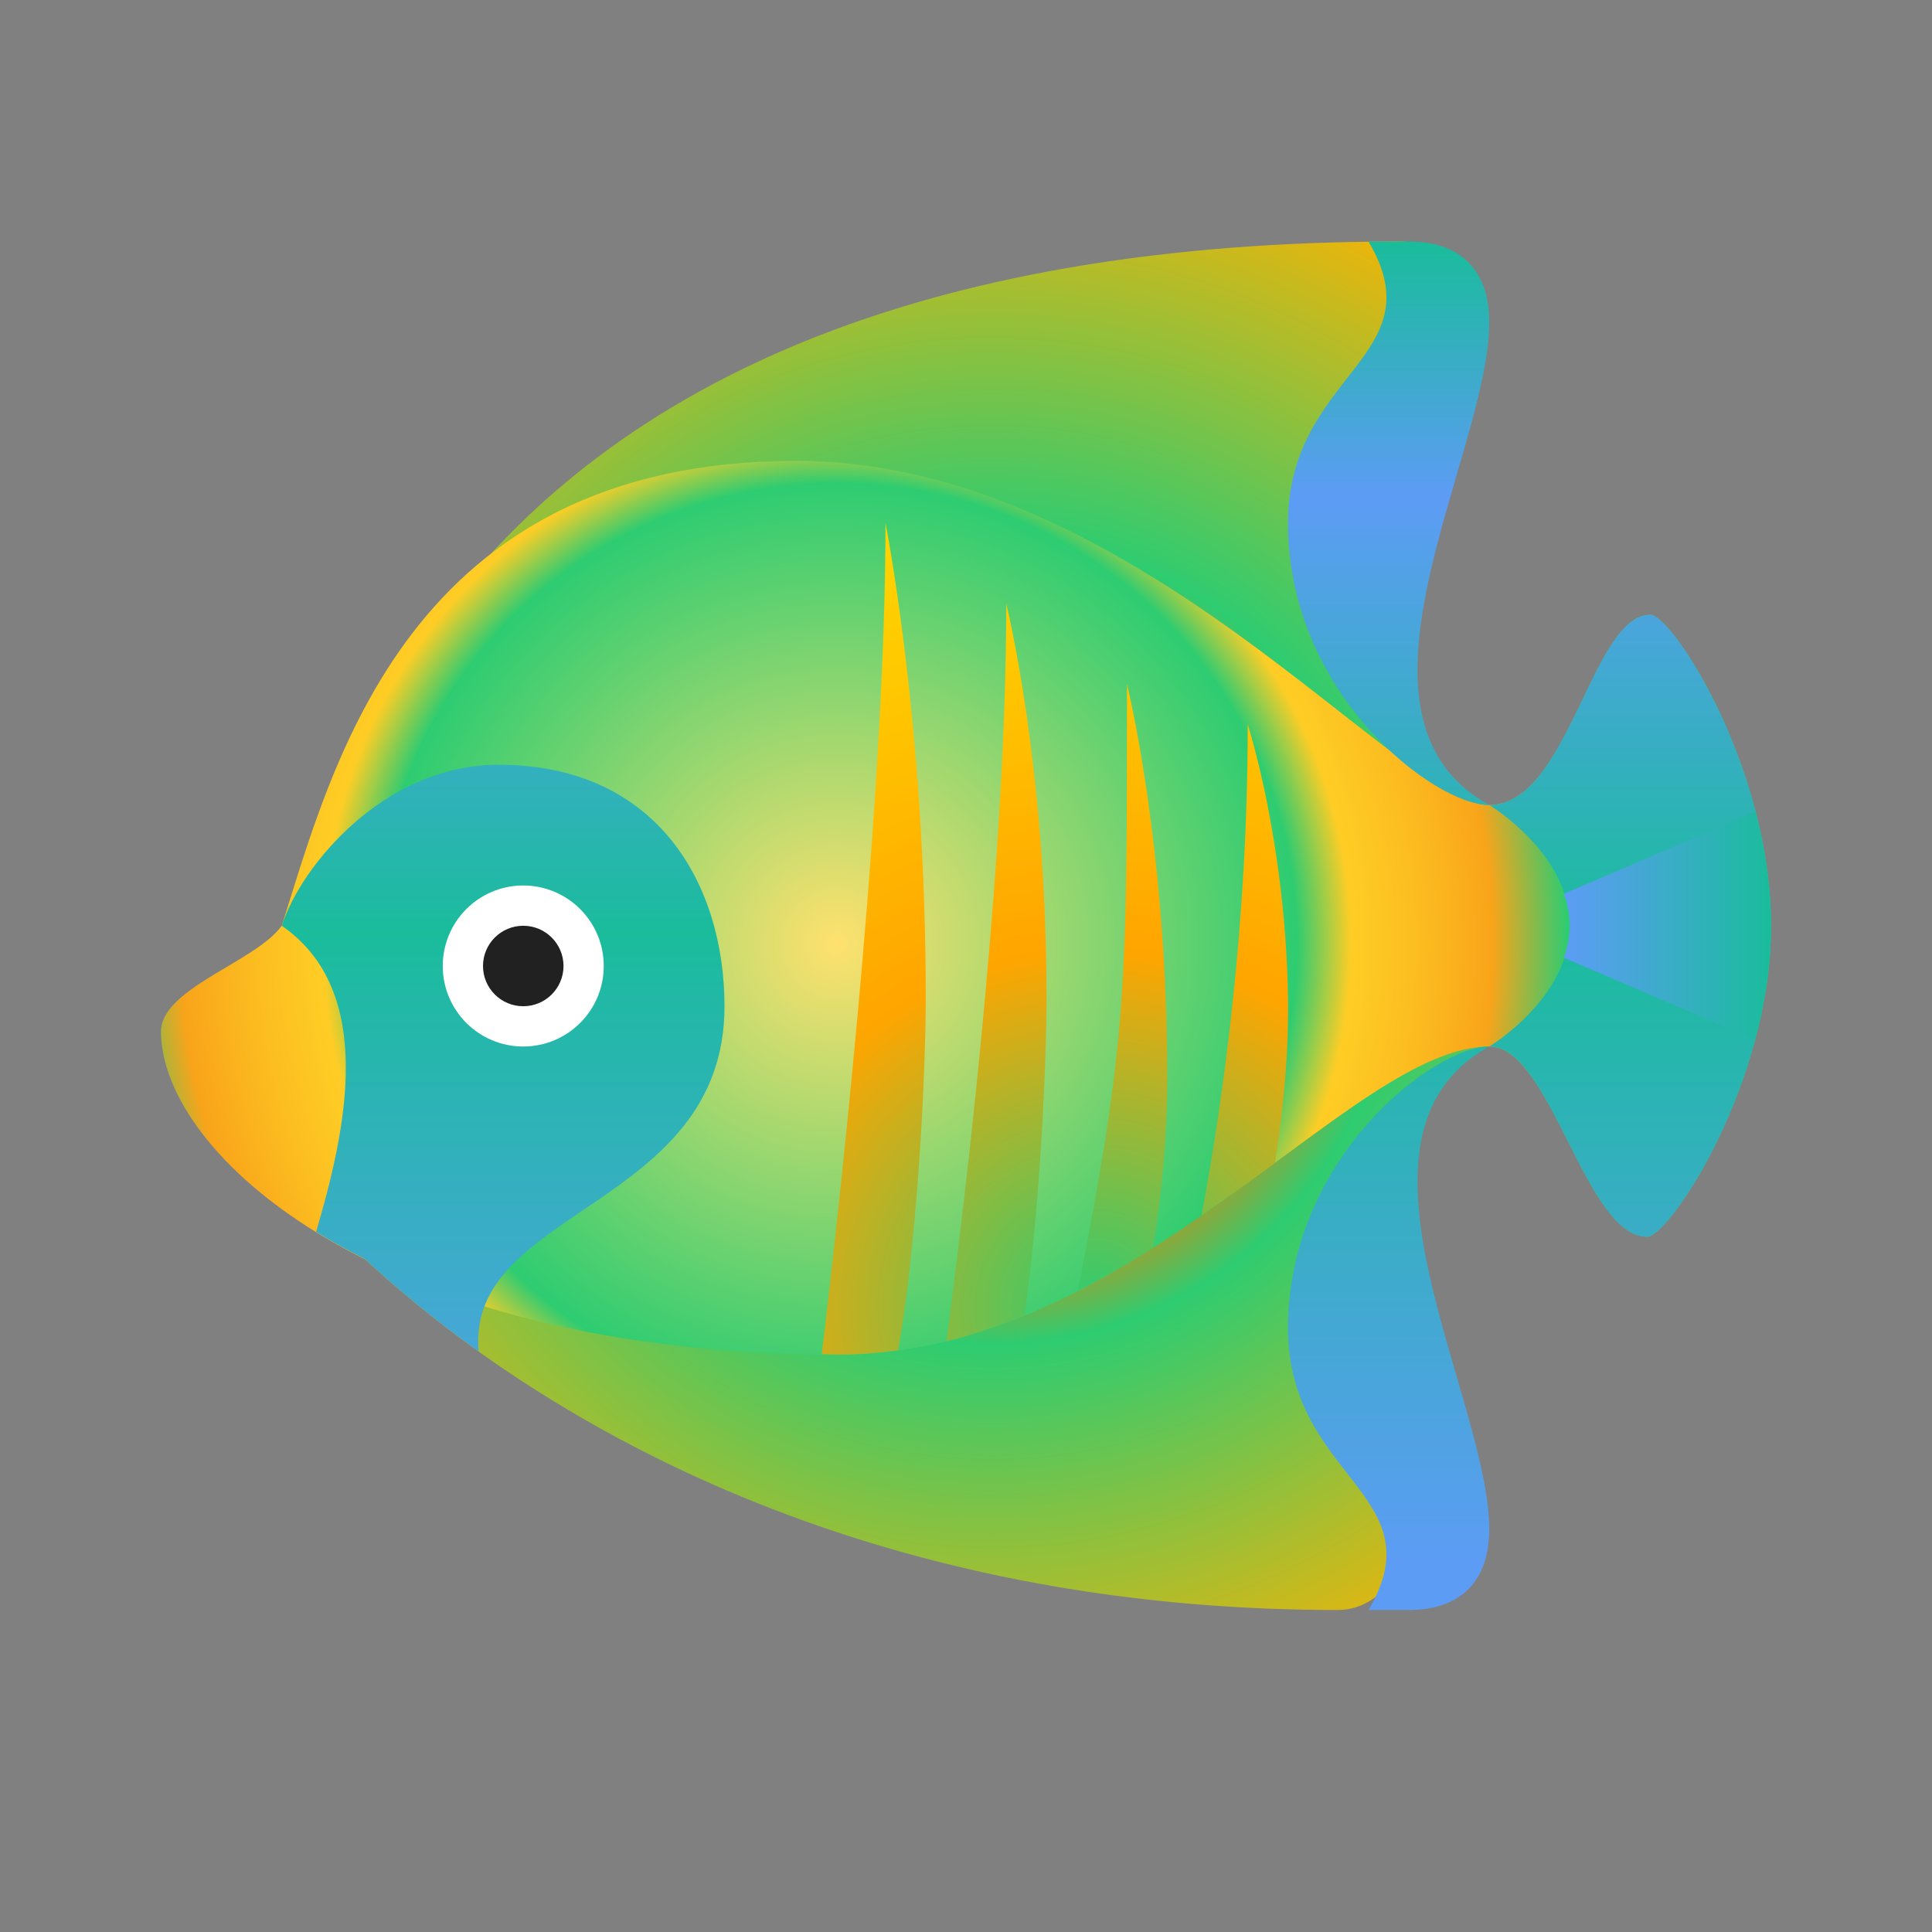<?xml version="1.0" encoding="UTF-8"?>
<svg xmlns="http://www.w3.org/2000/svg" xmlns:xlink="http://www.w3.org/1999/xlink" viewBox="0 0 256 256" width="256px" height="256px">
<rect x="0" y="0" width="256" height="256" fill="#808080" stroke="none"/>
<defs>
<radialGradient id="radial0" gradientUnits="userSpaceOnUse" cx="88.29" cy="83.917" fx="88.29" fy="83.917" r="74.942" gradientTransform="matrix(1.488,0,0,1.488,0,0)">
<stop offset="0.117" style="stop-color:rgb(18.039%,80%,44.314%);stop-opacity:1;"/>
<stop offset="0.334" style="stop-color:rgb(96.863%,50.196%,0%);stop-opacity:1;"/>
<stop offset="0.477" style="stop-color:rgb(18.039%,80%,44.314%);stop-opacity:1;"/>
<stop offset="1" style="stop-color:rgb(100%,70.196%,0%);stop-opacity:1;"/>
</radialGradient>
<radialGradient id="radial1" gradientUnits="userSpaceOnUse" cx="74.515" cy="84.016" fx="74.515" fy="84.016" r="65.123" gradientTransform="matrix(1.488,0,0,1.488,0,0)">
<stop offset="0" style="stop-color:rgb(100%,88.235%,43.137%);stop-opacity:1;"/>
<stop offset="0.629" style="stop-color:rgb(18.039%,80%,44.314%);stop-opacity:1;"/>
<stop offset="0.703" style="stop-color:rgb(99.608%,80.392%,14.51%);stop-opacity:1;"/>
<stop offset="0.795" style="stop-color:rgb(98.824%,74.118%,12.549%);stop-opacity:1;"/>
<stop offset="0.897" style="stop-color:rgb(97.647%,64.314%,10.196%);stop-opacity:1;"/>
<stop offset="0.999" style="stop-color:rgb(18.039%,80%,44.314%);stop-opacity:1;"/>
</radialGradient>
<radialGradient id="radial2" gradientUnits="userSpaceOnUse" cx="97.47" cy="116.347" fx="97.47" fy="116.347" r="72.401" gradientTransform="matrix(1.488,0,0,1.488,0,0)">
<stop offset="0" style="stop-color:rgb(18.039%,80%,44.314%);stop-opacity:1;"/>
<stop offset="0.438" style="stop-color:rgb(100%,64.706%,0%);stop-opacity:1;"/>
<stop offset="0.804" style="stop-color:rgb(100%,78.431%,0%);stop-opacity:1;"/>
<stop offset="1" style="stop-color:rgb(100%,83.529%,0%);stop-opacity:1;"/>
</radialGradient>
<linearGradient id="linear0" gradientUnits="userSpaceOnUse" x1="91.375" y1="21.762" x2="91.375" y2="139.632" gradientTransform="matrix(1.488,0,0,1.488,0,0)">
<stop offset="0" style="stop-color:rgb(10.196%,73.725%,61.176%);stop-opacity:1;"/>
<stop offset="0.192" style="stop-color:rgb(36.471%,61.176%,96.078%);stop-opacity:1;"/>
<stop offset="0.52" style="stop-color:rgb(10.196%,73.725%,61.176%);stop-opacity:1;"/>
<stop offset="1" style="stop-color:rgb(36.471%,61.176%,96.078%);stop-opacity:1;"/>
</linearGradient>
<linearGradient id="linear1" gradientUnits="userSpaceOnUse" x1="139.234" y1="82.409" x2="157.667" y2="82.409" gradientTransform="matrix(1.488,0,0,1.488,0,0)">
<stop offset="0" style="stop-color:rgb(36.471%,61.176%,96.078%);stop-opacity:1;"/>
<stop offset="1" style="stop-color:rgb(10.196%,73.725%,61.176%);stop-opacity:1;"/>
</linearGradient>
</defs>
<g id="surface29224787">
<path style=" stroke:none;fill-rule:nonzero;fill:url(#radial0);" d="M 26.668 136.691 C 26.668 148.332 75.578 213.332 177.23 213.332 C 181.77 213.332 185.434 209.648 185.434 205.094 C 185.434 195.961 177.23 173.055 177.23 163.883 C 189.164 152.395 189.148 138.668 197.332 138.668 C 205.52 138.668 207.852 106.668 197.332 106.668 C 185.434 106.668 189.391 92.078 177.754 81.141 C 177.754 59.004 193.637 48.289 193.637 40.238 C 193.645 35.684 189.973 32 185.434 32 C 59.871 32 44.492 105.27 37.742 126.441 C 34.273 131.266 26.668 130.949 26.668 136.691 Z M 26.668 136.691 "/>
<path style=" stroke:none;fill-rule:nonzero;fill:url(#radial1);" d="M 21.332 136.691 C 21.332 152.742 49.938 179.492 111.156 179.492 C 150.398 179.5 178.934 138.668 197.332 138.668 C 205.52 138.668 210.027 163.879 218.258 163.879 C 221.164 163.879 234.668 143.734 234.668 122.668 C 234.668 101.602 221.574 81.457 218.668 81.457 C 210.906 81.457 207.852 106.668 197.332 106.668 C 185.434 106.668 150.305 61.066 105.543 61.066 C 53.957 61.066 44.078 101.492 37.332 122.668 C 33.863 127.488 21.332 130.949 21.332 136.691 Z M 21.332 136.691 "/>
<path style=" stroke:none;fill-rule:nonzero;fill:url(#radial2);" d="M 170.668 132.293 C 170.773 139.078 170.156 146.469 168.938 154.078 C 165.828 156.367 162.582 158.719 159.199 161.066 C 162.105 145.551 165.332 122.414 165.332 96 C 165.332 96 170.34 111.391 170.668 132.293 Z M 108.891 179.434 C 109.664 179.445 110.379 179.5 111.156 179.5 C 113.836 179.5 116.449 179.273 119.023 178.922 C 121.602 164.121 122.668 142.031 122.668 132.293 C 122.668 96 117.332 69.332 117.332 69.332 C 117.332 103.238 112.016 153.066 108.891 179.434 Z M 125.414 177.727 C 128.977 176.852 132.406 175.625 135.766 174.25 C 137.809 159.801 138.668 141.051 138.668 132.293 C 138.668 101.332 133.332 80 133.332 80 C 133.332 112.078 128.57 153.66 125.414 177.727 Z M 142.828 171.02 C 146.262 169.258 149.586 167.344 152.789 165.312 C 154.039 157.504 154.668 149.914 154.668 142.961 C 154.668 112 149.332 90.668 149.332 90.668 C 149.332 131.367 149.332 137.551 142.828 171.02 Z M 142.828 171.02 "/>
<path style=" stroke:none;fill-rule:nonzero;fill:url(#linear0);" d="M 234.668 122.668 C 234.668 143.734 221.164 163.879 218.258 163.879 C 210.027 163.879 205.523 138.668 197.332 138.668 C 175.945 150.426 197.332 185.137 197.332 202.668 C 197.332 209.43 193.609 213.332 186.668 213.332 L 181.332 213.332 C 190.383 198.039 170.668 195.844 170.668 176 C 170.668 153.387 190.004 138.668 197.332 138.668 C 197.332 138.668 208 132.297 208 122.668 C 208 113.035 197.332 106.668 197.332 106.668 C 190.004 106.668 170.668 91.945 170.668 69.332 C 170.668 49.488 190.383 47.297 181.332 32 L 186.668 32 C 193.609 32 197.332 35.902 197.332 42.668 C 197.332 60.199 175.945 94.906 197.332 106.668 C 207.852 106.668 210.902 81.457 218.668 81.457 C 221.574 81.457 234.668 101.602 234.668 122.668 Z M 66.047 101.332 C 51.035 101.332 39.926 114.586 37.332 122.668 C 49.941 131.375 45.84 149.777 41.883 163.227 C 43.883 164.457 46.02 165.66 48.32 166.805 C 52.688 170.848 57.723 175.004 63.426 179.078 C 61.66 160.113 96 160.113 96 133.332 C 96 117.332 87.223 101.332 66.047 101.332 Z M 66.047 101.332 "/>
<path style=" stroke:none;fill-rule:nonzero;fill:rgb(100%,100%,100%);fill-opacity:1;" d="M 80 128 C 80 133.891 75.223 138.668 69.332 138.668 C 63.441 138.668 58.668 133.891 58.668 128 C 58.668 122.109 63.441 117.332 69.332 117.332 C 75.223 117.332 80 122.109 80 128 Z M 80 128 "/>
<path style=" stroke:none;fill-rule:nonzero;fill:rgb(12.941%,12.941%,12.941%);fill-opacity:1;" d="M 74.668 128 C 74.668 130.945 72.277 133.332 69.332 133.332 C 66.387 133.332 64 130.945 64 128 C 64 125.055 66.387 122.668 69.332 122.668 C 72.277 122.668 74.668 125.055 74.668 128 Z M 74.668 128 "/>
<path style=" stroke:none;fill-rule:nonzero;fill:url(#linear1);" d="M 208 122.668 C 208 124.176 207.676 125.574 207.238 126.91 L 232.57 137.77 C 233.844 132.98 234.668 127.852 234.668 122.668 C 234.668 117.473 233.867 112.336 232.625 107.543 L 207.238 118.422 C 207.676 119.762 208 121.156 208 122.668 Z M 208 122.668 "/>
</g>
</svg>
